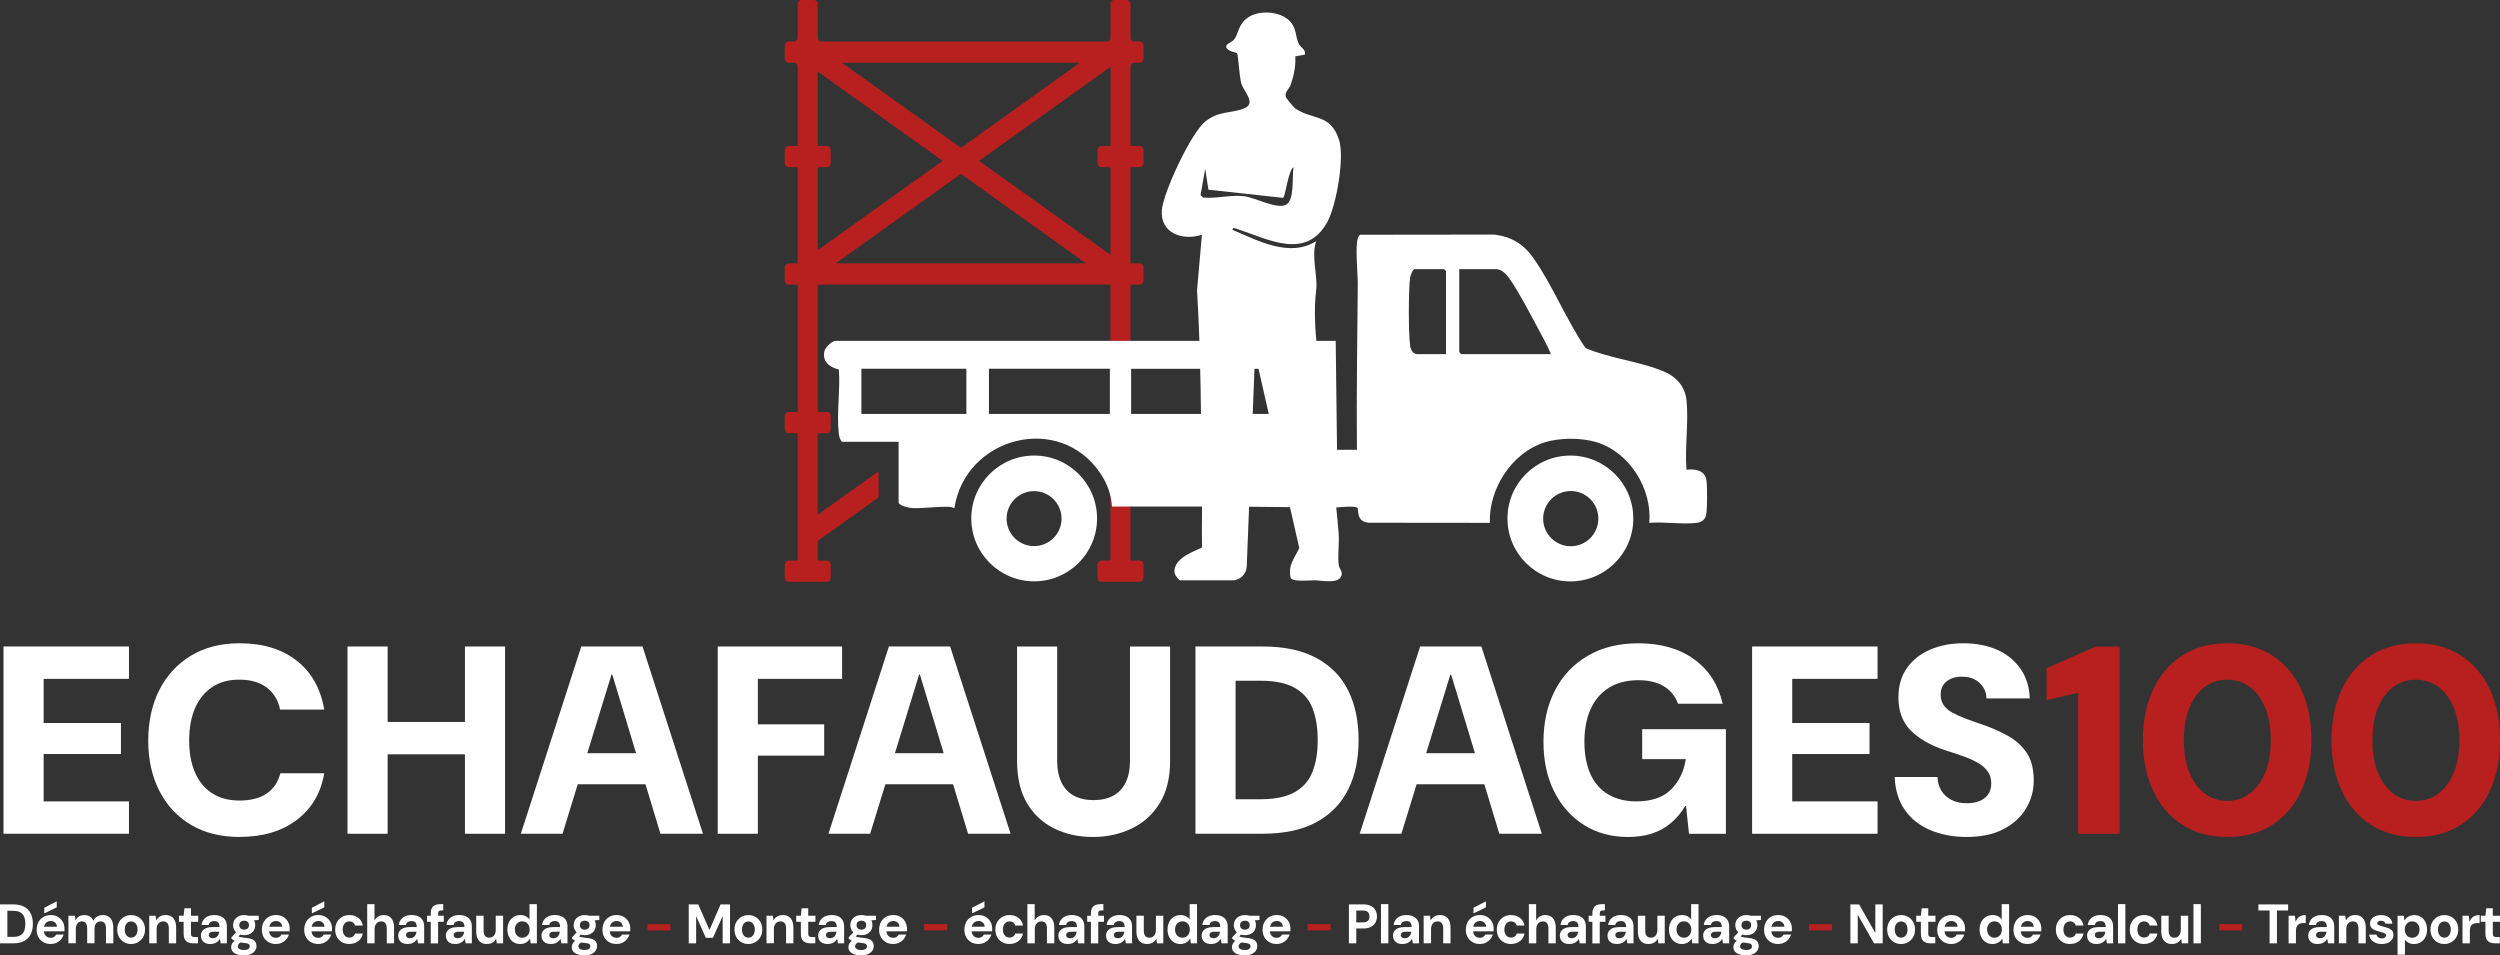 <?xml version="1.0" encoding="UTF-8"?>
<svg id="Layer_1" data-name="Layer 1" xmlns="http://www.w3.org/2000/svg" viewBox="0 0 962.46 367.82">
  <rect x="0" y="0" width="962.46" height="367.82" fill="#333333" stroke="none"/>
  <defs>
    <style>
      .cls-1 {
        <!-- fill: #063763; -->
        fill:#FFF;
      }

      .cls-2 {
        fill: #b7201e;
      }
    </style>
  </defs>
  <g>
    <path class="cls-1" d="M1.35,320.98v-72.09h48.3v12.46H16.8v16.99h29.76v11.95h-29.76v18.23h32.85v12.46H1.35Z"/>
    <path class="cls-1" d="M92.28,322.22c-7.28,0-13.54-1.56-18.79-4.69-5.25-3.12-9.3-7.48-12.15-13.08-2.85-5.59-4.27-12.03-4.27-19.31s1.42-13.92,4.27-19.52c2.85-5.59,6.9-9.99,12.15-13.18,5.25-3.19,11.52-4.79,18.79-4.79,8.92,0,16.24,2.23,21.94,6.69,5.7,4.46,9.23,10.75,10.61,18.85h-16.99c-.76-3.64-2.47-6.47-5.15-8.5-2.68-2.02-6.18-3.04-10.5-3.04s-7.62.96-10.5,2.88c-2.88,1.92-5.08,4.62-6.59,8.08-1.51,3.47-2.27,7.64-2.27,12.51s.75,8.84,2.27,12.31c1.51,3.47,3.71,6.13,6.59,7.98,2.88,1.85,6.38,2.78,10.5,2.78,4.33,0,7.81-.89,10.45-2.68,2.64-1.78,4.41-4.39,5.3-7.83h16.89c-1.3,7.62-4.82,13.61-10.56,17.97-5.73,4.36-13.06,6.54-21.99,6.54Z"/>
    <path class="cls-1" d="M133.78,320.98v-72.09h15.45v72.09h-15.45ZM147.27,290.4v-12.46h34.19v12.46h-34.19ZM178.99,320.98v-72.09h15.45v72.09h-15.45Z"/>
    <path class="cls-1" d="M200.51,320.98l23.27-72.09h23.58l23.27,72.09h-16.37l-18.54-61.27h-.31l-18.85,61.27h-16.07ZM211.94,301.93l4.02-11.95h37.9l3.91,11.95h-45.83Z"/>
    <path class="cls-1" d="M276.31,320.98v-72.09h47.89v12.46h-32.44v17.51h25.54v12.05h-25.54v30.07h-15.45Z"/>
    <path class="cls-1" d="M318.94,320.98l23.27-72.09h23.58l23.27,72.09h-16.37l-18.54-61.27h-.31l-18.85,61.27h-16.07ZM330.37,301.93l4.02-11.95h37.9l3.91,11.95h-45.83Z"/>
    <path class="cls-1" d="M420.69,322.22c-5.42,0-10.35-1.08-14.78-3.24-4.43-2.16-7.93-5.41-10.5-9.73-2.57-4.33-3.86-9.78-3.86-16.37v-43.97h15.45v44.08c0,3.23.55,5.97,1.65,8.24,1.1,2.27,2.69,3.97,4.79,5.1,2.09,1.13,4.62,1.7,7.57,1.7s5.47-.57,7.57-1.7c2.09-1.13,3.69-2.83,4.79-5.1,1.1-2.27,1.65-5.01,1.65-8.24v-44.08h15.45v43.97c0,6.59-1.34,12.05-4.02,16.37-2.68,4.33-6.28,7.57-10.81,9.73-4.53,2.16-9.51,3.24-14.93,3.24Z"/>
    <path class="cls-1" d="M460.23,320.98v-72.09h25.95c8.3,0,15.21,1.49,20.7,4.48,5.49,2.99,9.56,7.17,12.2,12.56,2.64,5.39,3.96,11.72,3.96,19s-1.32,13.51-3.96,18.9c-2.65,5.39-6.69,9.6-12.15,12.61-5.46,3.02-12.41,4.53-20.85,4.53h-25.85ZM475.68,307.7h9.58c5.56,0,9.95-.91,13.18-2.73,3.23-1.82,5.51-4.43,6.85-7.83,1.34-3.4,2.01-7.47,2.01-12.2s-.67-8.91-2.01-12.31c-1.34-3.4-3.62-6.01-6.85-7.83-3.23-1.82-7.62-2.73-13.18-2.73h-9.58v45.62Z"/>
    <path class="cls-1" d="M523.46,320.98l23.27-72.09h23.58l23.27,72.09h-16.37l-18.54-61.27h-.31l-18.85,61.27h-16.06ZM534.89,301.93l4.02-11.95h37.9l3.91,11.95h-45.83Z"/>
    <path class="cls-1" d="M626.75,322.22c-6.39,0-12.02-1.53-16.89-4.58-4.87-3.05-8.7-7.33-11.48-12.82-2.78-5.49-4.17-11.91-4.17-19.26s1.46-13.97,4.38-19.67c2.92-5.7,7.12-10.16,12.61-13.39,5.49-3.23,12.01-4.84,19.57-4.84,8.65,0,15.81,2.06,21.47,6.18,5.66,4.12,9.32,9.82,10.97,17.09h-17.2c-1.03-2.88-2.83-5.11-5.41-6.69-2.57-1.58-5.85-2.37-9.83-2.37-4.53,0-8.34.98-11.43,2.94s-5.43,4.7-7,8.24c-1.58,3.54-2.37,7.71-2.37,12.51s.79,9.13,2.37,12.56c1.58,3.43,3.88,6.02,6.9,7.77,3.02,1.75,6.59,2.63,10.71,2.63,5.9,0,10.38-1.55,13.44-4.63,3.05-3.09,4.92-6.97,5.61-11.64h-16.79v-11.53h32.23v40.27h-14.21l-1.13-10.71h-.31c-1.51,2.54-3.33,4.72-5.46,6.54-2.13,1.82-4.58,3.18-7.36,4.07-2.78.89-5.85,1.34-9.22,1.34Z"/>
    <path class="cls-1" d="M674.53,320.98v-72.09h48.3v12.46h-32.85v16.99h29.76v11.95h-29.76v18.23h32.85v12.46h-48.3Z"/>
    <path class="cls-1" d="M757.12,322.22c-5.15,0-9.8-.88-13.96-2.63-4.15-1.75-7.43-4.34-9.83-7.78-2.4-3.43-3.71-7.65-3.91-12.67h16.48c.07,1.99.57,3.74,1.49,5.25.93,1.51,2.21,2.69,3.86,3.55,1.65.86,3.6,1.29,5.87,1.29,1.85,0,3.48-.27,4.89-.82,1.41-.55,2.52-1.39,3.35-2.52.82-1.13,1.24-2.56,1.24-4.27,0-1.85-.48-3.43-1.44-4.74-.96-1.3-2.28-2.42-3.96-3.35-1.68-.93-3.6-1.77-5.77-2.52-2.16-.76-4.45-1.51-6.85-2.27-5.63-1.92-9.99-4.46-13.08-7.62-3.09-3.16-4.64-7.38-4.64-12.67,0-4.39,1.08-8.14,3.24-11.22,2.16-3.09,5.13-5.46,8.91-7.11,3.78-1.65,8.07-2.47,12.87-2.47s9.28.84,13.03,2.52c3.74,1.68,6.73,4.12,8.96,7.31,2.23,3.19,3.42,6.99,3.55,11.38h-16.68c0-1.58-.41-3-1.24-4.27-.82-1.27-1.9-2.27-3.24-2.99-1.34-.72-2.9-1.08-4.69-1.08-1.51-.07-2.92.15-4.22.67-1.3.51-2.33,1.29-3.09,2.32-.76,1.03-1.13,2.33-1.13,3.91s.38,2.92,1.13,4.02c.75,1.1,1.84,2.04,3.24,2.83,1.41.79,3.05,1.54,4.94,2.27s3.97,1.46,6.23,2.21c3.64,1.24,7,2.7,10.09,4.38,3.09,1.68,5.56,3.88,7.42,6.59,1.85,2.71,2.78,6.3,2.78,10.76,0,3.91-1,7.52-2.99,10.81-1.99,3.3-4.89,5.94-8.7,7.93-3.81,1.99-8.53,2.99-14.16,2.99Z"/>
    <path class="cls-2" d="M800.06,320.98v-54.27l-12.15,2.78v-12.25l18.95-8.34h9.16v72.09h-15.96Z"/>
    <path class="cls-2" d="M857.53,322.22c-6.8,0-12.62-1.58-17.46-4.74-4.84-3.16-8.57-7.53-11.17-13.13-2.61-5.59-3.91-12.06-3.91-19.41s1.3-13.82,3.91-19.41c2.61-5.59,6.33-9.97,11.17-13.13,4.84-3.16,10.66-4.74,17.46-4.74s12.51,1.58,17.35,4.74c4.84,3.16,8.55,7.54,11.12,13.13,2.57,5.6,3.86,12.07,3.86,19.41s-1.29,13.82-3.86,19.41c-2.57,5.6-6.28,9.97-11.12,13.13-4.84,3.16-10.62,4.74-17.35,4.74ZM857.42,308.32c3.36,0,6.3-.96,8.8-2.88,2.51-1.92,4.46-4.62,5.87-8.08,1.41-3.47,2.11-7.6,2.11-12.41s-.7-8.94-2.11-12.41c-1.41-3.47-3.36-6.14-5.87-8.03-2.51-1.89-5.44-2.83-8.8-2.83s-6.2.94-8.7,2.83c-2.51,1.89-4.46,4.57-5.87,8.03-1.41,3.47-2.11,7.61-2.11,12.41s.7,8.94,2.11,12.41c1.41,3.47,3.36,6.16,5.87,8.08,2.5,1.92,5.41,2.88,8.7,2.88Z"/>
    <path class="cls-2" d="M930.13,322.22c-6.8,0-12.62-1.58-17.46-4.74-4.84-3.16-8.57-7.53-11.17-13.13-2.61-5.59-3.91-12.06-3.91-19.41s1.3-13.82,3.91-19.41c2.61-5.59,6.33-9.97,11.17-13.13,4.84-3.16,10.66-4.74,17.46-4.74s12.51,1.58,17.35,4.74c4.84,3.16,8.55,7.54,11.12,13.13,2.57,5.6,3.86,12.07,3.86,19.41s-1.29,13.82-3.86,19.41c-2.57,5.6-6.28,9.97-11.12,13.13-4.84,3.16-10.62,4.74-17.35,4.74ZM930.03,308.32c3.36,0,6.3-.96,8.8-2.88,2.51-1.92,4.46-4.62,5.87-8.08,1.41-3.47,2.11-7.6,2.11-12.41s-.7-8.94-2.11-12.41c-1.41-3.47-3.36-6.14-5.87-8.03-2.51-1.89-5.44-2.83-8.8-2.83s-6.2.94-8.7,2.83c-2.51,1.89-4.46,4.57-5.87,8.03-1.41,3.47-2.11,7.61-2.11,12.41s.7,8.94,2.11,12.41c1.41,3.47,3.36,6.16,5.87,8.08,2.5,1.92,5.41,2.88,8.7,2.88Z"/>
  </g>
  <g>
    <path class="cls-2" d="M438.77,64.36c.81,0,1.47-.66,1.47-1.47v-5.23c0-.81-.66-1.47-1.47-1.47h-3.53v-30.59c0-.81.66-1.47,1.47-1.47h2.06c.81,0,1.47-.66,1.47-1.47v-5.23c0-.81-.66-1.47-1.47-1.47h-2.06c-.81,0-1.47-.66-1.47-1.47V1.47c0-.81-.66-1.47-1.47-1.47h-4.77c-.81,0-1.47.66-1.47,1.47v13.04c0,.81-.66,1.47-1.47,1.47h-109.77c-.81,0-1.47-.66-1.47-1.47V1.47c0-.81-.66-1.47-1.47-1.47h-4.77c-.81,0-1.47.66-1.47,1.47v13.04c0,.81-.66,1.47-1.47,1.47h-2.06c-.81,0-1.47.66-1.47,1.47v5.23c0,.81.66,1.47,1.47,1.47h2.06c.81,0,1.47.66,1.47,1.47v30.59h-3.53c-.81,0-1.47.66-1.47,1.47v5.23c0,.81.66,1.47,1.47,1.47h3.53v37.02h-3.53c-.81,0-1.47.66-1.47,1.47v5.23c0,.81.66,1.47,1.47,1.47h3.53v49.04h-3.53c-.81,0-1.47.66-1.47,1.47v5.23c0,.81.66,1.47,1.47,1.47h3.53v49.04h-3.53c-.81,0-1.47.66-1.47,1.47v5.23c0,.81.66,1.47,1.47,1.47h14.76c.81,0,1.47-.66,1.47-1.47v-5.23c0-.81-.66-1.47-1.47-1.47h-3.53v-7.58l23.45-16.77v-10.03l-23.45,16.76v-31.42h3.53c.81,0,1.47-.66,1.47-1.47v-5.23c0-.81-.66-1.47-1.47-1.47h-3.53v-49.04h112.7v106.24h-3.53c-.81,0-1.47.66-1.47,1.47v5.23c0,.81.66,1.47,1.47,1.47h14.76c.81,0,1.47-.66,1.47-1.47v-5.23c0-.81-.66-1.47-1.47-1.47h-3.53v-106.24h3.53c.81,0,1.47-.66,1.47-1.47v-5.23c0-.81-.66-1.47-1.47-1.47h-3.53v-37.02h3.53ZM415.76,24.14l-45.83,32.77-45.83-32.77h91.67ZM318.36,56.2h-3.53v-28.64l48.07,34.37-48.07,34.37v-31.94h3.53c.81,0,1.47-.66,1.47-1.47v-5.23c0-.81-.66-1.47-1.47-1.47ZM369.92,66.95l48.16,34.44h-96.32l48.16-34.44ZM427.53,98.11l-50.6-36.18,50.6-36.18v30.45h-3.53c-.81,0-1.47.66-1.47,1.47v5.23c0,.81.66,1.47,1.47,1.47h3.53v33.75Z"/>
    <g>
      <path class="cls-1" d="M656.91,184.71c-.59-3.71-4.5-4.27-7.65-3.87-.68-8.55.92-18.48,0-26.86-.55-5.03-3.7-8.73-8.19-10.73-9.19-4.09-21.26-5.19-30.65-9.24-7.37-10.74-12.67-24.12-20.08-34.66-3.76-5.36-8.43-8.21-15-9.04l-51.58.06c-.45.09-.55.44-.76.78-1.5,2.43-.25,14.35-.28,17.91-.14,21.35-.55,42.74-.32,64.1h-7.67l-.43-35.83-.08-6.11h-192.58c-1.33,0-3.93,2.56-4.24,3.94-.93,4.08,1.98,6.22,5.55,7.11.6,7.75-.91,16.92-.03,24.5.14,1.19.35,2.46,1.28,3.32h21.74v23.27c0,1.34,4.29,2.23,5.45,2.26,4.35.12,9.19-.64,13.76-.5.86.03,1.51.18,2.27.54,4.14-27.46,40.59-37.13,56.39-13.16,1.43,2.17,2.43,4.3,3.11,6.4.66,2.05,1.02,4.08,1.19,6.11h31.73c4.64-.03,9.29-.03,13.93,0,12.93.07,25.86.29,38.76.46,1.77.03,9.36-1.06,10.18.16.27,3.19.53,5.11,4.1,5.61l46.76.05c-.47-13.07,8.4-26.93,20.96-30.95,5.85-1.87,14.19-1.89,20.07-.11,12.76,3.89,21.46,17.9,20.35,31.06,5.75-.5,12.55.66,18.17.01,2.37-.28,3.57-1.48,3.84-3.84.3-2.58.35-10.3-.04-12.77ZM372.04,159.36h-40.42v-17.39h40.42v17.39ZM435.46,141.97h69.05v17.39h-69.05v-17.39ZM380.73,159.36v-17.39h46.55v17.39h-46.55ZM556.68,136.34h-11c-1.69,0-2.64-1.78-2.82-3.31-.64-5.4-.64-20.71,0-26.11.1-.85,1.01-3.31,1.8-3.31h11.25l.77.77v31.97ZM562.56,136.34l-.77-.77v-31.97h14.07c2.52,0,4.33,2.29,5.59,4.13,3.75,5.48,7.88,13.57,11.12,19.56,1.59,2.93,3.24,5.96,4.52,9.04h-34.53Z"/>
      <path class="cls-1" d="M398.14,175.38c-13.38,0-24.21,10.84-24.21,24.21s10.84,24.21,24.21,24.21,24.21-10.84,24.21-24.21-10.84-24.21-24.21-24.21ZM398.1,210.24c-5.84,0-10.58-4.74-10.58-10.58s4.74-10.58,10.58-10.58,10.58,4.74,10.58,10.58-4.74,10.58-10.58,10.58Z"/>
      <path class="cls-1" d="M604.57,175.39c-13.38,0-24.22,10.84-24.22,24.22s10.84,24.22,24.22,24.22,24.23-10.84,24.23-24.22-10.85-24.22-24.23-24.22ZM604.72,210.29c-5.87,0-10.63-4.76-10.63-10.62s4.76-10.63,10.63-10.63,10.62,4.76,10.62,10.63-4.76,10.62-10.62,10.62Z"/>
    </g>
    <path class="cls-1" d="M454.38,223.46c-.55-.15-2.07-2.03-2.19-2.82-.92-6.49,10.39-9.21,10.57-9.97-.16-7.61.11-15.23-.01-22.84-.41-25.26-.37-51.11-1.91-76.07l1.88-21.39c-7.4,2.43-16.17-.56-15.42-9.52.57-6.89,11.29-29.79,16.72-34.07,5.35-4.23,9.55-2.99,14.82-4.99,5.07-1.93.03-6.47-.94-9.61-.76-2.45-1.22-11.05-1.63-11.68-.18-.27-2.2-.56-2.97-1.05-3.33-2.16.9-2.95,1.85-4.26,1.79-2.46,1.46-5.71,5.22-8.39,4.25-3.03,12.39-2.54,16.1,1.24,2.77,2.82,2.18,6.04,3.54,8.84.75,1.53,2.8,2.1,2.34,4.15l-3.68.65c.23,3.74-.56,7.41-1.76,10.93-.57,1.68-2.42,2.74-1.9,4.68.16.57,2.99,3.99,3.65,4.45,6.52,4.56,13.6,1.83,16.88,12.21,2.12,6.73-1.03,24.94-4.41,31.25-8.13,15.22-22.8,6.91-34.77,2.97-.61-.2-1.99-.85-1.86.32,9.77,4.16,22.07,10.8,32.18,4.34-1.98,6.07.72,13.2.02,18.9-1.69,13.81,1.51,30.74,3.08,45.16,1.75,16.05,4.31,32.2,5.57,48.29.31,3.92-.43,9.02.04,12.35.16,1.16,1.14,2.11,1.16,3.12.07,4.54-7.49,2.83-10.14,2.76-1.99-.05-8.96.75-9.53-.99-1.13-4.81,1.53-7.55,3.32-11.43l-17.02-74.84-3.2,81.89c-.12,3.01-2.59,5.39-5.6,5.39h-19.99ZM463.98,64.99l-1.79,10.12.94.93c5.34.54,10.6-1.16,15.96-.48,4.07.52,12.26,4.97,15.83,3.34,3.66-1.67,2.37-10.94,3.1-14.53-2.04.99-3.24,11.69-4.07,11.8l-28.73-3.14-1.23-8.04Z"/>
  </g>
  <g>
    <path class="cls-1" d="M0,363.17v-14.99h5.13c1.71,0,3.12.31,4.24.93,1.11.62,1.94,1.49,2.48,2.61.54,1.12.81,2.44.81,3.95s-.27,2.83-.81,3.95-1.37,1.99-2.48,2.61c-1.11.62-2.53.93-4.24.93H0ZM2.84,360.69h2.12c1.22,0,2.18-.2,2.87-.6.69-.4,1.19-.97,1.48-1.72.29-.75.44-1.64.44-2.69s-.15-1.96-.44-2.71c-.29-.75-.79-1.32-1.48-1.72-.69-.4-1.65-.6-2.87-.6h-2.12v10.04Z"/>
    <path class="cls-1" d="M19.55,363.43c-1.07,0-2.01-.23-2.83-.69-.82-.46-1.46-1.1-1.92-1.93s-.69-1.78-.69-2.85.23-2.09.68-2.95c.46-.85,1.09-1.52,1.91-2,.82-.48,1.78-.73,2.87-.73s1.95.23,2.73.69c.78.46,1.4,1.08,1.85,1.87.45.79.67,1.69.67,2.69v.48c0,.18-.01.36-.04.55h-8.66v-1.78h5.82c-.04-.67-.28-1.21-.72-1.61-.44-.4-.99-.6-1.65-.6-.49,0-.94.11-1.35.33-.41.22-.73.56-.97,1.01-.24.45-.36,1.02-.36,1.7v.62c0,.59.11,1.09.34,1.51s.54.75.94.97c.4.23.85.34,1.36.34s.95-.12,1.3-.35c.35-.24.62-.54.8-.91h2.9c-.21.67-.55,1.28-1.01,1.83-.46.55-1.03.98-1.7,1.31-.67.32-1.43.48-2.27.48ZM17.05,351.63v-2.16l4.73-2.44h.06v2.29l-4.79,2.31Z"/>
    <path class="cls-1" d="M26.34,363.17v-10.62h2.48l.25,1.69h.06c.32-.64.77-1.13,1.33-1.46.57-.33,1.23-.49,1.99-.49.52,0,1,.07,1.43.21.43.14.82.36,1.16.66.34.3.62.69.84,1.16h.06c.39-.64.89-1.14,1.48-1.5s1.32-.54,2.18-.54,1.56.19,2.16.57c.6.38,1.05.93,1.38,1.66.32.73.48,1.63.48,2.7v5.95h-2.82v-5.7c0-.88-.17-1.56-.5-2.03-.34-.47-.87-.71-1.6-.71-.46,0-.87.11-1.21.32-.34.21-.61.53-.81.94-.2.41-.29.93-.29,1.54v5.63h-2.82v-5.7c0-.88-.17-1.56-.5-2.03s-.87-.71-1.6-.71c-.42,0-.81.12-1.16.35-.35.23-.63.57-.83,1.01-.2.44-.3.97-.3,1.59v5.48h-2.84Z"/>
    <path class="cls-1" d="M50.48,363.43c-1.01,0-1.92-.23-2.73-.71-.81-.47-1.45-1.13-1.92-1.97-.47-.84-.7-1.81-.7-2.89s.24-2.07.71-2.9c.48-.84,1.12-1.49,1.93-1.96.81-.47,1.72-.71,2.71-.71s1.92.24,2.73.71,1.45,1.12,1.92,1.96.7,1.8.7,2.9-.24,2.07-.72,2.9c-.48.83-1.12,1.49-1.92,1.96s-1.71.71-2.72.71ZM50.46,360.99c.46,0,.88-.12,1.25-.35.37-.24.67-.59.9-1.05.23-.46.35-1.04.35-1.72s-.12-1.28-.35-1.75c-.23-.46-.53-.81-.9-1.04-.37-.23-.78-.34-1.21-.34s-.86.11-1.24.34c-.38.23-.68.57-.9,1.04-.22.46-.34,1.05-.34,1.75s.11,1.26.34,1.72c.22.46.52.81.89,1.05.37.23.77.35,1.21.35Z"/>
    <path class="cls-1" d="M57.46,363.17v-10.62h2.44l.23,1.73h.06c.34-.61.8-1.1,1.39-1.46.59-.36,1.31-.54,2.17-.54s1.6.19,2.21.57c.6.38,1.06.93,1.38,1.66.32.73.47,1.63.47,2.7v5.95h-2.82v-5.7c0-.88-.17-1.56-.53-2.03s-.91-.71-1.68-.71c-.48,0-.9.12-1.28.35-.38.23-.67.57-.88,1.01s-.32.97-.32,1.59v5.48h-2.84Z"/>
    <path class="cls-1" d="M74.39,363.17c-.74,0-1.39-.12-1.95-.35-.55-.24-.98-.63-1.29-1.18-.31-.55-.46-1.3-.46-2.26v-4.5h-1.79v-2.33h1.79l.32-2.89h2.52v2.89h2.78v2.33h-2.78v4.54c0,.5.1.85.32,1.04.21.19.57.29,1.07.29h1.32v2.42h-1.85Z"/>
    <path class="cls-1" d="M81.03,363.43c-.84,0-1.54-.14-2.08-.43-.55-.28-.95-.67-1.21-1.16-.26-.49-.39-1.02-.39-1.61,0-.66.16-1.23.49-1.73.33-.5.83-.89,1.5-1.17.67-.28,1.52-.42,2.54-.42h2.63c0-.53-.07-.96-.22-1.31-.15-.34-.37-.59-.67-.76-.3-.16-.68-.25-1.15-.25-.55,0-1.01.12-1.4.36-.39.24-.63.63-.73,1.16h-2.75c.08-.78.34-1.46.77-2.03.43-.57,1-1.01,1.7-1.33.71-.31,1.51-.47,2.41-.47,1.01,0,1.88.17,2.61.5.73.34,1.29.83,1.68,1.48.39.65.59,1.44.59,2.37v6.53h-2.38l-.29-1.65h-.06c-.2.31-.42.59-.67.83-.25.23-.53.43-.82.59-.29.16-.62.28-.98.36-.36.09-.73.13-1.12.13ZM81.92,361.2c.38,0,.71-.07,1.01-.2s.54-.32.75-.55c.2-.23.36-.5.48-.8.12-.31.2-.62.24-.95h-2.19c-.43,0-.79.05-1.06.16-.27.11-.47.26-.6.45-.13.19-.19.42-.19.67s.06.48.19.66c.13.19.31.32.55.42s.51.14.82.14Z"/>
    <path class="cls-1" d="M93.98,367.82c-1,0-1.87-.13-2.62-.37-.75-.25-1.33-.61-1.75-1.09-.41-.48-.62-1.07-.62-1.77,0-.49.13-.94.38-1.37s.62-.82,1.11-1.17c.49-.35,1.09-.65,1.81-.91l1.03,1.41c-.62.21-1.07.47-1.35.78s-.42.65-.42,1.02c0,.3.1.55.3.76s.49.36.85.47c.36.11.78.16,1.26.16s.85-.06,1.18-.17c.32-.12.57-.28.75-.48.18-.21.26-.45.26-.74,0-.37-.13-.67-.4-.89s-.79-.36-1.56-.42c-.71-.06-1.35-.14-1.89-.25-.55-.11-1.03-.23-1.44-.39-.41-.15-.77-.32-1.06-.5-.29-.19-.53-.37-.71-.56v-.49l2.25-2.38,1.75.64-2.35,2.59.78-1.31c.14.07.28.14.43.19.15.06.34.11.57.17.23.06.53.11.88.17s.81.11,1.36.15c.92.09,1.68.26,2.27.51.59.26,1.02.61,1.3,1.05.28.44.42.98.42,1.63,0,.59-.17,1.15-.52,1.68-.34.54-.87.98-1.57,1.33-.7.35-1.6.53-2.69.53ZM94.01,360.02c-.88,0-1.64-.17-2.28-.51s-1.13-.81-1.47-1.39c-.34-.58-.52-1.23-.52-1.95s.17-1.36.52-1.95c.34-.59.83-1.05,1.47-1.4s1.4-.53,2.28-.53,1.64.18,2.28.53,1.12.82,1.46,1.4c.34.58.5,1.23.5,1.95s-.17,1.36-.5,1.95c-.34.59-.82,1.05-1.46,1.39s-1.4.51-2.28.51ZM93.98,357.9c.55,0,.99-.15,1.34-.44.34-.29.52-.72.52-1.3s-.17-1-.52-1.28c-.34-.28-.78-.43-1.31-.43s-1,.14-1.35.43c-.35.29-.53.71-.53,1.28s.18,1,.53,1.3c.35.29.79.44,1.32.44ZM95.71,354.52l-.46-1.97h4.37v1.61l-3.91.36Z"/>
    <path class="cls-1" d="M106.26,363.43c-1.07,0-2.01-.23-2.83-.69-.82-.46-1.46-1.1-1.92-1.93s-.69-1.78-.69-2.85.23-2.09.68-2.95c.46-.85,1.09-1.52,1.91-2,.82-.48,1.78-.73,2.87-.73s1.95.23,2.73.69c.78.46,1.4,1.08,1.85,1.87.45.79.67,1.69.67,2.69v.48c0,.18-.01.36-.04.55h-8.66v-1.78h5.82c-.04-.67-.28-1.21-.72-1.61-.44-.4-.99-.6-1.65-.6-.49,0-.94.11-1.35.33-.41.22-.73.56-.97,1.01-.24.45-.36,1.02-.36,1.7v.62c0,.59.11,1.09.34,1.51s.54.75.94.97c.4.23.85.34,1.36.34s.95-.12,1.3-.35c.35-.24.62-.54.8-.91h2.9c-.21.67-.55,1.28-1.01,1.83-.46.55-1.03.98-1.7,1.31-.67.32-1.43.48-2.27.48Z"/>
    <path class="cls-1" d="M122.56,363.43c-1.07,0-2.01-.23-2.83-.69-.82-.46-1.46-1.1-1.92-1.93s-.69-1.78-.69-2.85.23-2.09.68-2.95c.46-.85,1.09-1.52,1.91-2,.82-.48,1.78-.73,2.87-.73s1.95.23,2.73.69c.78.46,1.4,1.08,1.85,1.87.45.79.67,1.69.67,2.69v.48c0,.18-.01.36-.04.55h-8.66v-1.78h5.82c-.04-.67-.28-1.21-.72-1.61-.44-.4-.99-.6-1.65-.6-.49,0-.94.11-1.35.33-.41.22-.73.56-.97,1.01-.24.45-.36,1.02-.36,1.7v.62c0,.59.11,1.09.34,1.51s.54.75.94.97c.4.23.85.34,1.36.34s.95-.12,1.3-.35c.35-.24.62-.54.8-.91h2.9c-.21.67-.55,1.28-1.01,1.83-.46.55-1.03.98-1.7,1.31-.67.32-1.43.48-2.27.48ZM120.06,351.63v-2.16l4.73-2.44h.06v2.29l-4.79,2.31Z"/>
    <path class="cls-1" d="M134.52,363.43c-1.11,0-2.07-.24-2.89-.72-.82-.48-1.46-1.13-1.91-1.97-.46-.84-.68-1.8-.68-2.88s.23-2.04.7-2.88c.47-.83,1.11-1.49,1.93-1.97s1.77-.72,2.85-.72c1.35,0,2.48.36,3.41,1.07.92.71,1.51,1.7,1.75,2.96h-3.01c-.11-.5-.37-.89-.77-1.18-.4-.28-.87-.43-1.4-.43-.49,0-.93.13-1.31.37-.39.25-.69.61-.92,1.08-.22.47-.34,1.04-.34,1.69,0,.49.06.92.19,1.3s.3.7.54.97c.23.27.5.48.81.62.31.14.65.21,1.03.21s.69-.06.99-.18c.29-.12.55-.3.76-.54.21-.23.35-.52.42-.84h3.01c-.24,1.23-.82,2.2-1.75,2.93-.93.73-2.06,1.09-3.41,1.09Z"/>
    <path class="cls-1" d="M141.37,363.17v-15.1h2.8v6.21h.06c.36-.64.84-1.14,1.43-1.48.59-.34,1.28-.51,2.08-.51.84,0,1.56.19,2.15.57.6.38,1.05.93,1.36,1.66.31.73.46,1.63.46,2.7v5.95h-2.82v-5.7c0-.88-.17-1.56-.51-2.03-.34-.47-.89-.71-1.65-.71-.49,0-.93.12-1.3.35-.38.23-.68.57-.89,1.01-.22.44-.33.97-.33,1.59v5.48h-2.84Z"/>
    <path class="cls-1" d="M156.98,363.43c-.84,0-1.54-.14-2.08-.43-.55-.28-.95-.67-1.21-1.16-.26-.49-.39-1.02-.39-1.61,0-.66.16-1.23.49-1.73.33-.5.83-.89,1.5-1.17.67-.28,1.52-.42,2.54-.42h2.63c0-.53-.07-.96-.22-1.31-.15-.34-.37-.59-.67-.76-.3-.16-.68-.25-1.15-.25-.55,0-1.01.12-1.4.36-.39.24-.63.63-.73,1.16h-2.75c.08-.78.34-1.46.77-2.03.43-.57,1-1.01,1.7-1.33.71-.31,1.51-.47,2.41-.47,1.01,0,1.88.17,2.61.5.73.34,1.29.83,1.68,1.48.39.65.59,1.44.59,2.37v6.53h-2.38l-.29-1.65h-.06c-.2.31-.42.59-.67.83-.25.23-.53.43-.82.59-.29.16-.62.28-.98.36-.36.09-.73.13-1.12.13ZM157.86,361.2c.38,0,.71-.07,1.01-.2s.54-.32.75-.55c.2-.23.36-.5.48-.8.12-.31.2-.62.24-.95h-2.19c-.43,0-.79.05-1.06.16-.27.11-.47.26-.6.45-.13.19-.19.42-.19.67s.06.48.19.66c.13.19.31.32.55.42s.51.14.82.14Z"/>
    <path class="cls-1" d="M164.4,354.88v-2.33h6.45v2.33h-6.45ZM165.83,363.17v-11.43c0-.9.15-1.61.44-2.14.29-.53.71-.91,1.26-1.16.55-.24,1.19-.36,1.93-.36h1.18v2.42h-.74c-.45,0-.77.09-.96.27-.19.18-.28.49-.28.93v11.48h-2.84Z"/>
    <path class="cls-1" d="M175.33,363.43c-.84,0-1.54-.14-2.08-.43-.55-.28-.95-.67-1.21-1.16-.26-.49-.39-1.02-.39-1.61,0-.66.16-1.23.49-1.73.33-.5.83-.89,1.5-1.17.67-.28,1.52-.42,2.54-.42h2.63c0-.53-.07-.96-.22-1.31-.15-.34-.37-.59-.67-.76-.3-.16-.68-.25-1.15-.25-.55,0-1.01.12-1.4.36-.39.24-.63.63-.73,1.16h-2.75c.08-.78.34-1.46.77-2.03.43-.57,1-1.01,1.7-1.33.71-.31,1.51-.47,2.41-.47,1.01,0,1.88.17,2.61.5.73.34,1.29.83,1.68,1.48.39.65.59,1.44.59,2.37v6.53h-2.38l-.29-1.65h-.06c-.2.31-.42.59-.67.83-.25.23-.53.43-.82.59-.29.16-.62.28-.98.36-.36.09-.73.13-1.12.13ZM176.21,361.2c.38,0,.71-.07,1.01-.2s.54-.32.75-.55c.2-.23.36-.5.48-.8.12-.31.2-.62.24-.95h-2.19c-.43,0-.79.05-1.06.16-.27.11-.47.26-.6.45-.13.19-.19.42-.19.67s.06.48.19.66c.13.19.31.32.55.42s.51.14.82.14Z"/>
    <path class="cls-1" d="M187.42,363.43c-.87,0-1.6-.18-2.21-.56-.6-.37-1.07-.92-1.39-1.66s-.48-1.64-.48-2.71v-5.95h2.84v5.7c0,.89.17,1.56.53,2.03.35.47.9.71,1.66.71.49,0,.92-.12,1.29-.35.37-.24.66-.58.87-1.02.21-.44.32-.97.32-1.59v-5.48h2.84v10.62h-2.44l-.23-1.71h-.06c-.32.6-.78,1.08-1.37,1.43-.59.36-1.31.53-2.17.53Z"/>
    <path class="cls-1" d="M200.27,363.43c-.98,0-1.84-.24-2.59-.72-.74-.48-1.32-1.14-1.73-1.98-.41-.84-.62-1.8-.62-2.87s.21-2.03.62-2.87c.41-.84,1-1.5,1.76-1.98.76-.48,1.64-.72,2.65-.72.8,0,1.5.16,2.09.47.6.31,1.06.71,1.4,1.18v-5.87h2.84v15.1h-2.42l-.19-1.78h-.06c-.25.41-.56.77-.93,1.07s-.78.53-1.24.71-.99.26-1.58.26ZM201.05,361.01c.57,0,1.08-.13,1.5-.41s.76-.64,1-1.11c.24-.47.36-1.02.36-1.65s-.12-1.16-.36-1.63c-.24-.47-.57-.84-1-1.11-.43-.27-.93-.41-1.5-.41s-1.06.14-1.48.41c-.43.27-.76.64-1,1.11-.24.47-.36,1.01-.36,1.63s.12,1.18.36,1.65c.24.47.57.84,1,1.11s.92.41,1.48.41Z"/>
    <path class="cls-1" d="M212.15,363.43c-.84,0-1.54-.14-2.08-.43-.55-.28-.95-.67-1.21-1.16-.26-.49-.39-1.02-.39-1.61,0-.66.16-1.23.49-1.73.33-.5.83-.89,1.5-1.17.67-.28,1.52-.42,2.54-.42h2.63c0-.53-.07-.96-.22-1.31-.15-.34-.37-.59-.67-.76-.3-.16-.68-.25-1.15-.25-.55,0-1.01.12-1.4.36-.39.24-.63.63-.73,1.16h-2.75c.08-.78.34-1.46.77-2.03.43-.57,1-1.01,1.7-1.33.71-.31,1.51-.47,2.41-.47,1.01,0,1.88.17,2.61.5.73.34,1.29.83,1.68,1.48.39.65.59,1.44.59,2.37v6.53h-2.38l-.29-1.65h-.06c-.2.31-.42.59-.67.83-.25.23-.53.43-.82.59-.29.16-.62.28-.98.36-.36.09-.73.13-1.12.13ZM213.03,361.2c.38,0,.71-.07,1.01-.2s.54-.32.75-.55c.2-.23.36-.5.48-.8.12-.31.2-.62.24-.95h-2.19c-.43,0-.79.05-1.06.16-.27.11-.47.26-.6.45-.13.19-.19.42-.19.67s.06.48.19.66c.13.19.31.32.55.42s.51.14.82.14Z"/>
    <path class="cls-1" d="M225.1,367.82c-1,0-1.87-.13-2.62-.37-.75-.25-1.33-.61-1.75-1.09-.41-.48-.62-1.07-.62-1.77,0-.49.13-.94.38-1.37s.62-.82,1.11-1.17c.49-.35,1.09-.65,1.81-.91l1.03,1.41c-.62.21-1.07.47-1.35.78s-.42.65-.42,1.02c0,.3.1.55.3.76s.49.36.85.47c.36.11.78.16,1.26.16s.85-.06,1.18-.17c.32-.12.57-.28.75-.48.18-.21.26-.45.26-.74,0-.37-.13-.67-.4-.89s-.79-.36-1.56-.42c-.71-.06-1.35-.14-1.89-.25-.55-.11-1.03-.23-1.44-.39-.41-.15-.77-.32-1.06-.5-.29-.19-.53-.37-.71-.56v-.49l2.25-2.38,1.75.64-2.35,2.59.78-1.31c.14.07.28.14.43.19.15.06.34.11.57.17.23.06.53.11.88.17s.81.11,1.36.15c.92.09,1.68.26,2.27.51.59.26,1.02.61,1.3,1.05.28.44.42.98.42,1.63,0,.59-.17,1.15-.52,1.68-.34.54-.87.98-1.57,1.33-.7.35-1.6.53-2.69.53ZM225.12,360.02c-.88,0-1.64-.17-2.28-.51s-1.13-.81-1.47-1.39c-.34-.58-.52-1.23-.52-1.95s.17-1.36.52-1.95c.34-.59.83-1.05,1.47-1.4s1.4-.53,2.28-.53,1.64.18,2.28.53,1.12.82,1.46,1.4c.34.58.5,1.23.5,1.95s-.17,1.36-.5,1.95c-.34.59-.82,1.05-1.46,1.39s-1.4.51-2.28.51ZM225.1,357.9c.55,0,.99-.15,1.34-.44.34-.29.52-.72.52-1.3s-.17-1-.52-1.28c-.34-.28-.78-.43-1.31-.43s-1,.14-1.35.43c-.35.29-.53.71-.53,1.28s.18,1,.53,1.3c.35.29.79.44,1.32.44ZM226.82,354.52l-.46-1.97h4.37v1.61l-3.91.36Z"/>
    <path class="cls-1" d="M237.38,363.43c-1.07,0-2.01-.23-2.83-.69-.82-.46-1.46-1.1-1.92-1.93s-.69-1.78-.69-2.85.23-2.09.68-2.95c.46-.85,1.09-1.52,1.91-2,.82-.48,1.78-.73,2.87-.73s1.95.23,2.73.69c.78.46,1.4,1.08,1.85,1.87.45.79.67,1.69.67,2.69v.48c0,.18-.01.36-.04.55h-8.66v-1.78h5.82c-.04-.67-.28-1.21-.72-1.61-.44-.4-.99-.6-1.65-.6-.49,0-.94.11-1.35.33-.41.22-.73.56-.97,1.01-.24.45-.36,1.02-.36,1.7v.62c0,.59.11,1.09.34,1.51s.54.75.94.97c.4.23.85.34,1.36.34s.95-.12,1.3-.35c.35-.24.62-.54.8-.91h2.9c-.21.67-.55,1.28-1.01,1.83-.46.55-1.03.98-1.7,1.31-.67.32-1.43.48-2.27.48Z"/>
    <path class="cls-2" d="M249.24,358.18v-2.42h8.87v2.42h-8.87Z"/>
    <path class="cls-1" d="M265.15,363.17v-14.99h3.66l4.29,9.79h.06l4.25-9.79h3.64v14.99h-2.84v-10.36h-.06l-3.68,8.22h-2.75l-3.66-8.22h-.06v10.36h-2.84Z"/>
    <path class="cls-1" d="M288.11,363.43c-1.01,0-1.92-.23-2.73-.71-.81-.47-1.45-1.13-1.92-1.97-.47-.84-.7-1.81-.7-2.89s.24-2.07.71-2.9c.48-.84,1.12-1.49,1.93-1.96.81-.47,1.72-.71,2.71-.71s1.92.24,2.73.71,1.45,1.12,1.92,1.96.7,1.8.7,2.9-.24,2.07-.72,2.9c-.48.83-1.12,1.49-1.92,1.96s-1.71.71-2.72.71ZM288.09,360.99c.46,0,.88-.12,1.25-.35.37-.24.67-.59.9-1.05.23-.46.35-1.04.35-1.72s-.12-1.28-.35-1.75c-.23-.46-.53-.81-.9-1.04-.37-.23-.78-.34-1.21-.34s-.86.11-1.24.34c-.38.23-.68.57-.9,1.04-.22.46-.34,1.05-.34,1.75s.11,1.26.34,1.72c.22.46.52.81.89,1.05.37.23.77.35,1.21.35Z"/>
    <path class="cls-1" d="M295.09,363.17v-10.62h2.44l.23,1.73h.06c.34-.61.8-1.1,1.39-1.46.59-.36,1.31-.54,2.17-.54s1.6.19,2.21.57c.6.38,1.06.93,1.38,1.66.32.73.47,1.63.47,2.7v5.95h-2.82v-5.7c0-.88-.17-1.56-.53-2.03s-.91-.71-1.68-.71c-.48,0-.9.12-1.28.35-.38.23-.67.57-.88,1.01s-.32.97-.32,1.59v5.48h-2.84Z"/>
    <path class="cls-1" d="M312.02,363.17c-.74,0-1.39-.12-1.95-.35-.55-.24-.98-.63-1.29-1.18-.31-.55-.46-1.3-.46-2.26v-4.5h-1.79v-2.33h1.79l.32-2.89h2.52v2.89h2.78v2.33h-2.78v4.54c0,.5.1.85.32,1.04.21.19.57.29,1.07.29h1.32v2.42h-1.85Z"/>
    <path class="cls-1" d="M318.66,363.43c-.84,0-1.54-.14-2.08-.43-.55-.28-.95-.67-1.21-1.16-.26-.49-.39-1.02-.39-1.61,0-.66.16-1.23.49-1.73.33-.5.83-.89,1.5-1.17.67-.28,1.52-.42,2.54-.42h2.63c0-.53-.07-.96-.22-1.31-.15-.34-.37-.59-.67-.76-.3-.16-.68-.25-1.15-.25-.55,0-1.01.12-1.4.36-.39.24-.63.63-.73,1.16h-2.75c.08-.78.34-1.46.77-2.03.43-.57,1-1.01,1.7-1.33.71-.31,1.51-.47,2.41-.47,1.01,0,1.88.17,2.61.5.73.34,1.29.83,1.68,1.48.39.65.59,1.44.59,2.37v6.53h-2.38l-.29-1.65h-.06c-.2.31-.42.59-.67.83-.25.23-.53.43-.82.59-.29.16-.62.28-.98.36-.36.09-.73.13-1.12.13ZM319.55,361.2c.38,0,.71-.07,1.01-.2s.54-.32.75-.55c.2-.23.36-.5.48-.8.12-.31.2-.62.24-.95h-2.19c-.43,0-.79.05-1.06.16-.27.11-.47.26-.6.45-.13.19-.19.42-.19.67s.06.48.19.66c.13.19.31.32.55.42s.51.14.82.14Z"/>
    <path class="cls-1" d="M331.61,367.82c-1,0-1.87-.13-2.62-.37-.75-.25-1.33-.61-1.75-1.09-.41-.48-.62-1.07-.62-1.77,0-.49.13-.94.38-1.37s.62-.82,1.11-1.17c.49-.35,1.09-.65,1.81-.91l1.03,1.41c-.62.21-1.07.47-1.35.78s-.42.65-.42,1.02c0,.3.1.55.3.76s.49.36.85.47c.36.11.78.16,1.26.16s.85-.06,1.18-.17c.32-.12.57-.28.75-.48.18-.21.26-.45.26-.74,0-.37-.13-.67-.4-.89s-.79-.36-1.56-.42c-.71-.06-1.35-.14-1.89-.25-.55-.11-1.03-.23-1.44-.39-.41-.15-.77-.32-1.06-.5-.29-.19-.53-.37-.71-.56v-.49l2.25-2.38,1.75.64-2.35,2.59.78-1.31c.14.07.28.14.43.19.15.06.34.11.57.17.23.06.53.11.88.17s.81.11,1.36.15c.92.09,1.68.26,2.27.51.59.26,1.02.61,1.3,1.05.28.44.42.98.42,1.63,0,.59-.17,1.15-.52,1.68-.34.54-.87.98-1.57,1.33-.7.35-1.6.53-2.69.53ZM331.63,360.02c-.88,0-1.64-.17-2.28-.51s-1.13-.81-1.47-1.39c-.34-.58-.52-1.23-.52-1.95s.17-1.36.52-1.95c.34-.59.83-1.05,1.47-1.4s1.4-.53,2.28-.53,1.64.18,2.28.53,1.12.82,1.46,1.4c.34.58.5,1.23.5,1.95s-.17,1.36-.5,1.95c-.34.59-.82,1.05-1.46,1.39s-1.4.51-2.28.51ZM331.61,357.9c.55,0,.99-.15,1.34-.44.34-.29.52-.72.52-1.3s-.17-1-.52-1.28c-.34-.28-.78-.43-1.31-.43s-1,.14-1.35.43c-.35.29-.53.71-.53,1.28s.18,1,.53,1.3c.35.29.79.44,1.32.44ZM333.34,354.52l-.46-1.97h4.37v1.61l-3.91.36Z"/>
    <path class="cls-1" d="M343.89,363.43c-1.07,0-2.01-.23-2.83-.69-.82-.46-1.46-1.1-1.92-1.93s-.69-1.78-.69-2.85.23-2.09.68-2.95c.46-.85,1.09-1.52,1.91-2,.82-.48,1.78-.73,2.87-.73s1.95.23,2.73.69c.78.46,1.4,1.08,1.85,1.87.45.79.67,1.69.67,2.69v.48c0,.18-.01.36-.04.55h-8.66v-1.78h5.82c-.04-.67-.28-1.21-.72-1.61-.44-.4-.99-.6-1.65-.6-.49,0-.94.11-1.35.33-.41.22-.73.56-.97,1.01-.24.45-.36,1.02-.36,1.7v.62c0,.59.11,1.09.34,1.51s.54.75.94.97c.4.23.85.34,1.36.34s.95-.12,1.3-.35c.35-.24.62-.54.8-.91h2.9c-.21.67-.55,1.28-1.01,1.83-.46.55-1.03.98-1.7,1.31-.67.32-1.43.48-2.27.48Z"/>
    <path class="cls-2" d="M355.75,358.18v-2.42h8.87v2.42h-8.87Z"/>
    <path class="cls-1" d="M376.71,363.43c-1.06,0-2.01-.23-2.83-.69-.82-.46-1.46-1.1-1.92-1.93-.46-.83-.69-1.78-.69-2.85s.23-2.09.68-2.95c.45-.85,1.09-1.52,1.91-2,.82-.48,1.78-.73,2.87-.73,1.04,0,1.95.23,2.73.69.79.46,1.4,1.08,1.85,1.87.45.79.67,1.69.67,2.69v.48c0,.18-.01.36-.04.55h-8.66v-1.78h5.82c-.04-.67-.28-1.21-.72-1.61-.44-.4-.99-.6-1.65-.6-.49,0-.94.11-1.35.33s-.73.56-.97,1.01c-.24.45-.36,1.02-.36,1.7v.62c0,.59.11,1.09.34,1.51s.54.75.94.97c.4.23.85.34,1.36.34s.95-.12,1.3-.35c.35-.24.62-.54.8-.91h2.9c-.21.67-.55,1.28-1.01,1.83-.46.55-1.03.98-1.7,1.31-.67.32-1.43.48-2.27.48ZM374.21,351.63v-2.16l4.73-2.44h.06v2.29l-4.79,2.31Z"/>
    <path class="cls-1" d="M388.68,363.43c-1.11,0-2.07-.24-2.89-.72-.82-.48-1.46-1.13-1.91-1.97-.46-.84-.68-1.8-.68-2.88s.23-2.04.7-2.88c.47-.83,1.11-1.49,1.93-1.97.82-.48,1.77-.72,2.85-.72,1.34,0,2.48.36,3.41,1.07.93.71,1.51,1.7,1.75,2.96h-3.01c-.11-.5-.37-.89-.77-1.18-.4-.28-.87-.43-1.4-.43-.49,0-.93.13-1.31.37-.39.25-.69.61-.92,1.08s-.34,1.04-.34,1.69c0,.49.06.92.19,1.3.13.38.31.7.54.97.23.27.5.48.81.62.31.14.65.21,1.03.21s.69-.06.99-.18.55-.3.76-.54c.21-.23.35-.52.42-.84h3.01c-.24,1.23-.82,2.2-1.75,2.93-.93.73-2.06,1.09-3.41,1.09Z"/>
    <path class="cls-1" d="M395.53,363.17v-15.1h2.8v6.21h.06c.36-.64.84-1.14,1.43-1.48s1.28-.51,2.08-.51c.84,0,1.56.19,2.16.57.59.38,1.05.93,1.36,1.66.31.73.46,1.63.46,2.7v5.95h-2.82v-5.7c0-.88-.17-1.56-.51-2.03-.34-.47-.89-.71-1.65-.71-.49,0-.93.12-1.3.35-.38.23-.68.57-.89,1.01s-.33.97-.33,1.59v5.48h-2.84Z"/>
    <path class="cls-1" d="M411.13,363.43c-.84,0-1.54-.14-2.08-.43-.55-.28-.95-.67-1.21-1.16s-.39-1.02-.39-1.61c0-.66.16-1.23.49-1.73.33-.5.83-.89,1.5-1.17.67-.28,1.52-.42,2.54-.42h2.63c0-.53-.07-.96-.22-1.31-.15-.34-.37-.59-.67-.76-.3-.16-.68-.25-1.15-.25-.55,0-1.01.12-1.4.36-.39.24-.63.63-.73,1.16h-2.75c.08-.78.34-1.46.77-2.03.43-.57,1-1.01,1.7-1.33.71-.31,1.51-.47,2.41-.47,1.01,0,1.88.17,2.61.5.73.34,1.29.83,1.68,1.48s.59,1.44.59,2.37v6.53h-2.38l-.3-1.65h-.06c-.2.31-.42.59-.67.83-.25.23-.53.43-.82.59-.29.16-.62.28-.98.36s-.73.13-1.12.13ZM412.02,361.2c.38,0,.71-.07,1.01-.2.29-.14.54-.32.75-.55.2-.23.36-.5.48-.8.12-.31.2-.62.24-.95h-2.19c-.44,0-.79.05-1.06.16-.27.11-.47.26-.6.45-.13.19-.19.42-.19.67s.06.48.19.66c.13.19.31.32.55.42.24.09.51.14.82.14Z"/>
    <path class="cls-1" d="M418.56,354.88v-2.33h6.45v2.33h-6.45ZM419.98,363.17v-11.43c0-.9.15-1.61.44-2.14.3-.53.71-.91,1.26-1.16.55-.24,1.19-.36,1.93-.36h1.18v2.42h-.74c-.45,0-.77.09-.96.27s-.28.49-.28.93v11.48h-2.84Z"/>
    <path class="cls-1" d="M429.49,363.43c-.84,0-1.54-.14-2.08-.43-.55-.28-.95-.67-1.21-1.16-.26-.49-.39-1.02-.39-1.61,0-.66.17-1.23.49-1.73.33-.5.83-.89,1.5-1.17.67-.28,1.52-.42,2.54-.42h2.63c0-.53-.07-.96-.22-1.31s-.37-.59-.67-.76c-.3-.16-.68-.25-1.15-.25-.55,0-1.01.12-1.4.36-.39.24-.63.63-.72,1.16h-2.75c.08-.78.34-1.46.77-2.03.43-.57,1-1.01,1.7-1.33.71-.31,1.51-.47,2.41-.47,1.01,0,1.88.17,2.61.5s1.29.83,1.68,1.48c.39.65.59,1.44.59,2.37v6.53h-2.38l-.29-1.65h-.06c-.2.31-.42.59-.67.83-.25.23-.53.43-.82.59-.3.16-.62.28-.98.36-.36.09-.73.13-1.12.13ZM430.37,361.2c.38,0,.71-.07,1.01-.2.3-.14.54-.32.75-.55.2-.23.36-.5.48-.8.12-.31.2-.62.24-.95h-2.19c-.43,0-.79.05-1.06.16-.27.11-.47.26-.6.45-.13.19-.19.42-.19.67s.06.48.19.66.31.32.55.42c.24.09.51.14.82.14Z"/>
    <path class="cls-1" d="M441.58,363.43c-.87,0-1.6-.18-2.21-.56-.6-.37-1.07-.92-1.39-1.66-.32-.74-.48-1.64-.48-2.71v-5.95h2.84v5.7c0,.89.18,1.56.53,2.03s.9.71,1.66.71c.49,0,.92-.12,1.29-.35.37-.24.66-.58.87-1.02.21-.44.32-.97.32-1.59v-5.48h2.84v10.62h-2.44l-.23-1.71h-.06c-.32.6-.78,1.08-1.37,1.43-.59.36-1.31.53-2.17.53Z"/>
    <path class="cls-1" d="M454.42,363.43c-.98,0-1.84-.24-2.59-.72-.74-.48-1.32-1.14-1.73-1.98-.41-.84-.62-1.8-.62-2.87s.21-2.03.62-2.87c.41-.84,1-1.5,1.76-1.98.76-.48,1.64-.72,2.65-.72.8,0,1.5.16,2.09.47.6.31,1.06.71,1.4,1.18v-5.87h2.84v15.1h-2.42l-.19-1.78h-.06c-.25.41-.56.77-.93,1.07s-.78.53-1.24.71c-.46.17-.99.26-1.58.26ZM455.2,361.01c.57,0,1.08-.13,1.5-.41.43-.27.76-.64,1-1.11.24-.47.36-1.02.36-1.65s-.12-1.16-.36-1.63c-.24-.47-.57-.84-1-1.11-.43-.27-.93-.41-1.5-.41s-1.06.14-1.48.41c-.43.27-.76.64-1,1.11-.24.47-.36,1.01-.36,1.63s.12,1.18.36,1.65c.24.47.57.84,1,1.11.43.27.92.41,1.48.41Z"/>
    <path class="cls-1" d="M466.3,363.43c-.84,0-1.54-.14-2.08-.43-.55-.28-.95-.67-1.21-1.16s-.39-1.02-.39-1.61c0-.66.17-1.23.49-1.73.33-.5.83-.89,1.5-1.17.67-.28,1.52-.42,2.55-.42h2.63c0-.53-.07-.96-.22-1.31-.15-.34-.37-.59-.67-.76-.3-.16-.68-.25-1.15-.25-.55,0-1.01.12-1.4.36-.39.24-.63.63-.72,1.16h-2.75c.08-.78.34-1.46.77-2.03.43-.57,1-1.01,1.7-1.33.71-.31,1.51-.47,2.41-.47,1.01,0,1.88.17,2.61.5.73.34,1.29.83,1.68,1.48s.59,1.44.59,2.37v6.53h-2.38l-.29-1.65h-.06c-.2.31-.42.59-.67.83-.25.23-.53.43-.82.59-.29.16-.62.28-.98.36s-.73.13-1.12.13ZM467.19,361.2c.38,0,.71-.07,1.01-.2.29-.14.54-.32.75-.55.2-.23.36-.5.48-.8.12-.31.2-.62.24-.95h-2.19c-.43,0-.79.05-1.06.16-.27.11-.47.26-.6.45-.13.19-.19.42-.19.67s.06.48.19.66c.13.19.31.32.55.42.24.09.51.14.82.14Z"/>
    <path class="cls-1" d="M479.26,367.82c-1,0-1.87-.13-2.62-.37s-1.33-.61-1.75-1.09-.62-1.07-.62-1.77c0-.49.13-.94.38-1.37.25-.43.62-.82,1.11-1.17.49-.35,1.09-.65,1.81-.91l1.03,1.41c-.62.21-1.07.47-1.34.78-.28.31-.42.65-.42,1.02,0,.3.1.55.3.76s.49.36.85.47c.36.11.79.16,1.26.16s.85-.06,1.18-.17c.32-.12.57-.28.75-.48.17-.21.26-.45.26-.74,0-.37-.13-.67-.4-.89s-.79-.36-1.56-.42c-.71-.06-1.34-.14-1.89-.25-.55-.11-1.03-.23-1.44-.39-.41-.15-.77-.32-1.06-.5-.3-.19-.53-.37-.72-.56v-.49l2.25-2.38,1.75.64-2.35,2.59.78-1.31c.14.07.28.14.43.19s.34.11.57.17c.23.06.53.11.88.17s.81.11,1.36.15c.93.09,1.68.26,2.27.51.59.26,1.02.61,1.3,1.05.28.44.42.98.42,1.63,0,.59-.17,1.15-.52,1.68-.34.54-.87.98-1.57,1.33-.7.35-1.6.53-2.69.53ZM479.28,360.02c-.88,0-1.64-.17-2.28-.51-.64-.34-1.13-.81-1.47-1.39-.34-.58-.52-1.23-.52-1.95s.17-1.36.52-1.95c.34-.59.83-1.05,1.47-1.4.64-.35,1.4-.53,2.28-.53s1.64.18,2.28.53,1.12.82,1.46,1.4c.34.58.5,1.23.5,1.95s-.17,1.36-.5,1.95c-.34.59-.82,1.05-1.46,1.39s-1.4.51-2.28.51ZM479.26,357.9c.55,0,.99-.15,1.33-.44.34-.29.52-.72.52-1.3s-.17-1-.52-1.28c-.34-.28-.78-.43-1.31-.43s-1,.14-1.35.43c-.35.29-.53.71-.53,1.28s.18,1,.53,1.3.79.44,1.33.44ZM480.98,354.52l-.46-1.97h4.37v1.61l-3.91.36Z"/>
    <path class="cls-1" d="M491.53,363.43c-1.07,0-2.01-.23-2.83-.69-.82-.46-1.46-1.1-1.93-1.93-.46-.83-.69-1.78-.69-2.85s.23-2.09.68-2.95c.46-.85,1.09-1.52,1.91-2,.82-.48,1.78-.73,2.87-.73s1.95.23,2.73.69c.78.46,1.4,1.08,1.85,1.87.45.79.67,1.69.67,2.69v.48c0,.18-.01.36-.04.55h-8.66v-1.78h5.82c-.04-.67-.28-1.21-.73-1.61-.44-.4-.99-.6-1.65-.6-.49,0-.94.11-1.34.33-.41.22-.73.56-.97,1.01-.24.45-.36,1.02-.36,1.7v.62c0,.59.11,1.09.34,1.51.22.42.54.75.93.97.4.23.85.34,1.36.34s.95-.12,1.3-.35c.35-.24.62-.54.8-.91h2.9c-.21.67-.55,1.28-1.01,1.83-.46.55-1.03.98-1.7,1.31-.67.32-1.43.48-2.27.48Z"/>
    <path class="cls-2" d="M503.39,358.18v-2.42h8.87v2.42h-8.87Z"/>
    <path class="cls-1" d="M519.31,363.17v-14.99h5.55c1.19,0,2.18.2,2.95.61.78.41,1.36.96,1.73,1.66s.57,1.49.57,2.38c0,.81-.18,1.57-.55,2.27-.36.7-.94,1.27-1.71,1.7s-1.78.65-3,.65h-2.71v5.72h-2.84ZM522.15,355.12h2.52c.91,0,1.56-.21,1.95-.62.39-.41.59-.97.59-1.67s-.2-1.29-.59-1.69-1.04-.6-1.95-.6h-2.52v4.58Z"/>
    <path class="cls-1" d="M531.65,363.17v-15.1h2.84v15.1h-2.84Z"/>
    <path class="cls-1" d="M539.96,363.43c-.84,0-1.54-.14-2.08-.43-.55-.28-.95-.67-1.21-1.16s-.39-1.02-.39-1.61c0-.66.17-1.23.49-1.73.33-.5.83-.89,1.5-1.17.67-.28,1.52-.42,2.55-.42h2.63c0-.53-.07-.96-.22-1.31-.15-.34-.37-.59-.67-.76-.3-.16-.68-.25-1.15-.25-.55,0-1.01.12-1.4.36-.39.24-.63.63-.72,1.16h-2.75c.08-.78.34-1.46.77-2.03.43-.57,1-1.01,1.7-1.33.71-.31,1.51-.47,2.41-.47,1.01,0,1.88.17,2.61.5.73.34,1.29.83,1.68,1.48s.59,1.44.59,2.37v6.53h-2.38l-.29-1.65h-.06c-.2.31-.42.59-.67.83-.25.23-.53.43-.82.59-.29.16-.62.28-.98.36s-.73.13-1.12.13ZM540.84,361.2c.38,0,.71-.07,1.01-.2.29-.14.54-.32.75-.55.2-.23.36-.5.48-.8.12-.31.2-.62.24-.95h-2.19c-.43,0-.79.05-1.06.16-.27.11-.47.26-.6.45-.13.19-.19.42-.19.67s.06.48.19.66c.13.19.31.32.55.42.24.09.51.14.82.14Z"/>
    <path class="cls-1" d="M548.09,363.17v-10.62h2.44l.23,1.73h.06c.34-.61.8-1.1,1.39-1.46.59-.36,1.31-.54,2.16-.54s1.6.19,2.21.57c.6.38,1.06.93,1.38,1.66.31.73.47,1.63.47,2.7v5.95h-2.82v-5.7c0-.88-.18-1.56-.53-2.03-.35-.47-.91-.71-1.68-.71-.48,0-.9.12-1.28.35-.38.23-.67.57-.88,1.01-.21.44-.31.97-.31,1.59v5.48h-2.84Z"/>
    <path class="cls-1" d="M569.77,363.43c-1.07,0-2.01-.23-2.83-.69-.82-.46-1.46-1.1-1.93-1.93-.46-.83-.69-1.78-.69-2.85s.23-2.09.68-2.95c.46-.85,1.09-1.52,1.91-2,.82-.48,1.78-.73,2.87-.73s1.95.23,2.73.69c.78.46,1.4,1.08,1.85,1.87.45.79.67,1.69.67,2.69v.48c0,.18-.01.36-.04.55h-8.66v-1.78h5.82c-.04-.67-.28-1.21-.73-1.61-.44-.4-.99-.6-1.65-.6-.49,0-.94.11-1.34.33-.41.22-.73.56-.97,1.01-.24.45-.36,1.02-.36,1.7v.62c0,.59.11,1.09.34,1.51.22.42.54.75.93.97.4.23.85.34,1.36.34s.95-.12,1.3-.35c.35-.24.62-.54.8-.91h2.9c-.21.67-.55,1.28-1.01,1.83-.46.55-1.03.98-1.7,1.31-.67.32-1.43.48-2.27.48ZM567.27,351.63v-2.16l4.73-2.44h.06v2.29l-4.8,2.31Z"/>
    <path class="cls-1" d="M581.73,363.43c-1.11,0-2.07-.24-2.89-.72-.82-.48-1.46-1.13-1.91-1.97-.45-.84-.68-1.8-.68-2.88s.23-2.04.71-2.88c.47-.83,1.11-1.49,1.93-1.97.82-.48,1.77-.72,2.85-.72,1.34,0,2.48.36,3.41,1.07.92.71,1.51,1.7,1.75,2.96h-3.01c-.11-.5-.37-.89-.77-1.18-.4-.28-.87-.43-1.4-.43-.49,0-.93.13-1.31.37s-.69.61-.91,1.08-.34,1.04-.34,1.69c0,.49.06.92.19,1.3.13.38.31.7.54.97.23.27.5.48.81.62.31.14.65.21,1.03.21s.69-.06.99-.18c.29-.12.55-.3.76-.54.21-.23.35-.52.42-.84h3.01c-.24,1.23-.82,2.2-1.75,2.93-.93.73-2.06,1.09-3.41,1.09Z"/>
    <path class="cls-1" d="M588.59,363.17v-15.1h2.8v6.21h.06c.36-.64.84-1.14,1.43-1.48.59-.34,1.28-.51,2.08-.51.84,0,1.56.19,2.16.57.6.38,1.05.93,1.36,1.66.31.73.46,1.63.46,2.7v5.95h-2.82v-5.7c0-.88-.17-1.56-.52-2.03-.34-.47-.89-.71-1.65-.71-.49,0-.93.12-1.3.35-.38.23-.68.57-.89,1.01-.22.44-.32.97-.32,1.59v5.48h-2.84Z"/>
    <path class="cls-1" d="M604.19,363.43c-.84,0-1.54-.14-2.08-.43-.55-.28-.95-.67-1.21-1.16s-.39-1.02-.39-1.61c0-.66.17-1.23.49-1.73.33-.5.83-.89,1.5-1.17.67-.28,1.52-.42,2.55-.42h2.63c0-.53-.07-.96-.22-1.31-.15-.34-.37-.59-.67-.76-.3-.16-.68-.25-1.15-.25-.55,0-1.01.12-1.4.36-.39.24-.63.63-.72,1.16h-2.75c.08-.78.34-1.46.77-2.03.43-.57,1-1.01,1.7-1.33.71-.31,1.51-.47,2.41-.47,1.01,0,1.88.17,2.61.5.73.34,1.29.83,1.68,1.48s.59,1.44.59,2.37v6.53h-2.38l-.29-1.65h-.06c-.2.31-.42.59-.67.83-.25.23-.53.43-.82.59-.29.16-.62.28-.98.36s-.73.13-1.12.13ZM605.07,361.2c.38,0,.71-.07,1.01-.2.29-.14.54-.32.75-.55.2-.23.36-.5.48-.8.12-.31.2-.62.24-.95h-2.19c-.43,0-.79.05-1.06.16-.27.11-.47.26-.6.45-.13.19-.19.42-.19.67s.06.48.19.66c.13.19.31.32.55.42.24.09.51.14.82.14Z"/>
    <path class="cls-1" d="M611.61,354.88v-2.33h6.45v2.33h-6.45ZM613.04,363.17v-11.43c0-.9.15-1.61.44-2.14.3-.53.72-.91,1.26-1.16.55-.24,1.19-.36,1.93-.36h1.18v2.42h-.74c-.45,0-.77.09-.96.27s-.28.49-.28.93v11.48h-2.84Z"/>
    <path class="cls-1" d="M622.54,363.43c-.84,0-1.54-.14-2.08-.43-.55-.28-.95-.67-1.21-1.16-.26-.49-.39-1.02-.39-1.61,0-.66.17-1.23.49-1.73.33-.5.83-.89,1.5-1.17.67-.28,1.52-.42,2.55-.42h2.63c0-.53-.07-.96-.22-1.31-.15-.34-.37-.59-.67-.76-.3-.16-.68-.25-1.15-.25-.55,0-1.01.12-1.4.36-.39.24-.63.63-.72,1.16h-2.75c.08-.78.34-1.46.77-2.03.43-.57,1-1.01,1.7-1.33.71-.31,1.51-.47,2.41-.47,1.01,0,1.88.17,2.61.5.73.34,1.29.83,1.68,1.48s.59,1.44.59,2.37v6.53h-2.38l-.29-1.65h-.06c-.2.31-.42.59-.67.83-.25.23-.53.43-.82.59-.29.16-.62.28-.98.36s-.73.13-1.12.13ZM623.43,361.2c.38,0,.71-.07,1.01-.2.29-.14.54-.32.75-.55.2-.23.36-.5.48-.8.12-.31.2-.62.24-.95h-2.19c-.43,0-.79.05-1.06.16-.27.11-.47.26-.6.45-.13.19-.19.42-.19.67s.06.48.19.66c.13.19.31.32.55.42.24.09.51.14.82.14Z"/>
    <path class="cls-1" d="M634.63,363.43c-.87,0-1.61-.18-2.21-.56-.6-.37-1.06-.92-1.39-1.66-.32-.74-.48-1.64-.48-2.71v-5.95h2.84v5.7c0,.89.18,1.56.53,2.03.35.47.9.71,1.66.71.49,0,.92-.12,1.29-.35.37-.24.66-.58.87-1.02.21-.44.32-.97.32-1.59v-5.48h2.84v10.62h-2.44l-.23-1.71h-.06c-.32.6-.78,1.08-1.37,1.43-.59.36-1.31.53-2.17.53Z"/>
    <path class="cls-1" d="M647.48,363.43c-.98,0-1.84-.24-2.59-.72-.74-.48-1.32-1.14-1.73-1.98-.41-.84-.62-1.8-.62-2.87s.21-2.03.62-2.87c.41-.84,1-1.5,1.76-1.98s1.64-.72,2.65-.72c.8,0,1.5.16,2.09.47.6.31,1.06.71,1.4,1.18v-5.87h2.84v15.1h-2.42l-.19-1.78h-.06c-.25.41-.56.77-.92,1.07s-.78.53-1.24.71c-.46.17-.99.26-1.58.26ZM648.26,361.01c.57,0,1.08-.13,1.5-.41.43-.27.76-.64,1-1.11.24-.47.36-1.02.36-1.65s-.12-1.16-.36-1.63c-.24-.47-.57-.84-1-1.11-.43-.27-.93-.41-1.5-.41s-1.05.14-1.48.41c-.43.27-.76.64-1,1.11-.24.47-.36,1.01-.36,1.63s.12,1.18.36,1.65c.24.47.57.84,1,1.11.43.27.92.41,1.48.41Z"/>
    <path class="cls-1" d="M659.36,363.43c-.84,0-1.54-.14-2.08-.43-.55-.28-.95-.67-1.21-1.16s-.39-1.02-.39-1.61c0-.66.17-1.23.49-1.73.33-.5.83-.89,1.5-1.17.67-.28,1.52-.42,2.55-.42h2.63c0-.53-.07-.96-.22-1.31-.15-.34-.37-.59-.67-.76-.3-.16-.68-.25-1.15-.25-.55,0-1.01.12-1.4.36-.39.24-.63.63-.72,1.16h-2.75c.08-.78.34-1.46.77-2.03.43-.57,1-1.01,1.7-1.33.71-.31,1.51-.47,2.41-.47,1.01,0,1.88.17,2.61.5.73.34,1.29.83,1.68,1.48s.59,1.44.59,2.37v6.53h-2.38l-.29-1.65h-.06c-.2.31-.42.59-.67.83-.25.23-.53.43-.82.59-.29.16-.62.28-.98.36s-.73.13-1.12.13ZM660.24,361.2c.38,0,.71-.07,1.01-.2.29-.14.54-.32.75-.55.2-.23.36-.5.48-.8.12-.31.2-.62.24-.95h-2.19c-.43,0-.79.05-1.06.16-.27.11-.47.26-.6.45-.13.19-.19.42-.19.67s.06.48.19.66c.13.19.31.32.55.42.24.09.51.14.82.14Z"/>
    <path class="cls-1" d="M672.31,367.82c-1,0-1.87-.13-2.62-.37s-1.33-.61-1.75-1.09-.62-1.07-.62-1.77c0-.49.13-.94.38-1.37.25-.43.62-.82,1.11-1.17.49-.35,1.09-.65,1.81-.91l1.03,1.41c-.62.21-1.07.47-1.34.78-.28.31-.42.65-.42,1.02,0,.3.1.55.3.76s.49.36.85.47c.36.11.79.16,1.26.16s.85-.06,1.18-.17c.32-.12.57-.28.75-.48.17-.21.26-.45.26-.74,0-.37-.13-.67-.4-.89s-.79-.36-1.56-.42c-.71-.06-1.34-.14-1.89-.25-.55-.11-1.03-.23-1.44-.39-.41-.15-.77-.32-1.06-.5-.3-.19-.53-.37-.72-.56v-.49l2.25-2.38,1.75.64-2.35,2.59.78-1.31c.14.07.28.14.43.19s.34.11.57.17c.23.06.53.11.88.17s.81.11,1.36.15c.93.09,1.68.26,2.27.51.59.26,1.02.61,1.3,1.05.28.44.42.98.42,1.63,0,.59-.17,1.15-.52,1.68-.34.54-.87.98-1.57,1.33-.7.35-1.6.53-2.69.53ZM672.33,360.02c-.88,0-1.64-.17-2.28-.51-.64-.34-1.13-.81-1.47-1.39-.34-.58-.52-1.23-.52-1.95s.17-1.36.52-1.95c.34-.59.83-1.05,1.47-1.4.64-.35,1.4-.53,2.28-.53s1.64.18,2.28.53,1.12.82,1.46,1.4c.34.58.5,1.23.5,1.95s-.17,1.36-.5,1.95c-.34.59-.82,1.05-1.46,1.39s-1.4.51-2.28.51ZM672.31,357.9c.55,0,.99-.15,1.33-.44.34-.29.52-.72.52-1.3s-.17-1-.52-1.28c-.34-.28-.78-.43-1.31-.43s-1,.14-1.35.43c-.35.29-.53.71-.53,1.28s.18,1,.53,1.3.79.44,1.33.44ZM674.03,354.52l-.46-1.97h4.37v1.61l-3.91.36Z"/>
    <path class="cls-1" d="M684.59,363.43c-1.07,0-2.01-.23-2.83-.69-.82-.46-1.46-1.1-1.93-1.93-.46-.83-.69-1.78-.69-2.85s.23-2.09.68-2.95c.46-.85,1.09-1.52,1.91-2,.82-.48,1.78-.73,2.87-.73s1.95.23,2.73.69c.78.46,1.4,1.08,1.85,1.87.45.79.67,1.69.67,2.69v.48c0,.18-.01.36-.04.55h-8.66v-1.78h5.82c-.04-.67-.28-1.21-.73-1.61-.44-.4-.99-.6-1.65-.6-.49,0-.94.11-1.34.33-.41.22-.73.56-.97,1.01-.24.45-.36,1.02-.36,1.7v.62c0,.59.11,1.09.34,1.51.22.42.54.75.93.97.4.23.85.34,1.36.34s.95-.12,1.3-.35c.35-.24.62-.54.8-.91h2.9c-.21.67-.55,1.28-1.01,1.83-.46.55-1.03.98-1.7,1.31-.67.32-1.43.48-2.27.48Z"/>
    <path class="cls-2" d="M696.45,358.18v-2.42h8.87v2.42h-8.87Z"/>
    <path class="cls-1" d="M712.37,363.17v-14.99h3.36l6.18,10.92h.06v-10.92h2.84v14.99h-3.34l-6.2-10.9h-.06v10.9h-2.84Z"/>
    <path class="cls-1" d="M731.9,363.43c-1.01,0-1.92-.23-2.73-.71-.81-.47-1.45-1.13-1.92-1.97-.47-.84-.71-1.81-.71-2.89s.24-2.07.72-2.9c.48-.84,1.12-1.49,1.93-1.96s1.72-.71,2.71-.71,1.92.24,2.73.71c.81.47,1.45,1.12,1.92,1.96s.7,1.8.7,2.9-.24,2.07-.71,2.9c-.48.83-1.12,1.49-1.93,1.96s-1.71.71-2.72.71ZM731.88,360.99c.46,0,.88-.12,1.25-.35.37-.24.67-.59.9-1.05.23-.46.35-1.04.35-1.72s-.12-1.28-.35-1.75c-.23-.46-.53-.81-.9-1.04-.37-.23-.77-.34-1.21-.34s-.86.11-1.24.34c-.38.23-.68.57-.9,1.04s-.34,1.05-.34,1.75.11,1.26.34,1.72.52.81.89,1.05c.37.23.78.35,1.21.35Z"/>
    <path class="cls-1" d="M743.21,363.17c-.74,0-1.39-.12-1.95-.35-.55-.24-.98-.63-1.29-1.18-.31-.55-.46-1.3-.46-2.26v-4.5h-1.79v-2.33h1.79l.32-2.89h2.52v2.89h2.78v2.33h-2.78v4.54c0,.5.1.85.31,1.04.21.19.57.29,1.07.29h1.32v2.42h-1.85Z"/>
    <path class="cls-1" d="M751.26,363.43c-1.07,0-2.01-.23-2.83-.69-.82-.46-1.46-1.1-1.93-1.93-.46-.83-.69-1.78-.69-2.85s.23-2.09.68-2.95c.46-.85,1.09-1.52,1.91-2,.82-.48,1.78-.73,2.87-.73s1.95.23,2.73.69c.78.46,1.4,1.08,1.85,1.87.45.79.67,1.69.67,2.69v.48c0,.18-.01.36-.04.55h-8.66v-1.78h5.82c-.04-.67-.28-1.21-.73-1.61-.44-.4-.99-.6-1.65-.6-.49,0-.94.11-1.34.33-.41.22-.73.56-.97,1.01-.24.45-.36,1.02-.36,1.7v.62c0,.59.11,1.09.34,1.51.22.42.54.75.93.97.4.23.85.34,1.36.34s.95-.12,1.3-.35c.35-.24.62-.54.8-.91h2.9c-.21.67-.55,1.28-1.01,1.83-.46.55-1.03.98-1.7,1.31-.67.32-1.43.48-2.27.48Z"/>
    <path class="cls-1" d="M767.05,363.43c-.98,0-1.84-.24-2.59-.72-.74-.48-1.32-1.14-1.73-1.98-.41-.84-.62-1.8-.62-2.87s.21-2.03.62-2.87c.41-.84,1-1.5,1.76-1.98s1.64-.72,2.65-.72c.8,0,1.5.16,2.09.47.6.31,1.06.71,1.4,1.18v-5.87h2.84v15.1h-2.42l-.19-1.78h-.06c-.25.41-.56.77-.92,1.07s-.78.53-1.24.71c-.46.17-.99.26-1.58.26ZM767.83,361.01c.57,0,1.08-.13,1.5-.41.43-.27.76-.64,1-1.11.24-.47.36-1.02.36-1.65s-.12-1.16-.36-1.63c-.24-.47-.57-.84-1-1.11-.43-.27-.93-.41-1.5-.41s-1.05.14-1.48.41c-.43.27-.76.64-1,1.11-.24.47-.36,1.01-.36,1.63s.12,1.18.36,1.65c.24.47.57.84,1,1.11.43.27.92.41,1.48.41Z"/>
    <path class="cls-1" d="M780.61,363.43c-1.07,0-2.01-.23-2.83-.69-.82-.46-1.46-1.1-1.93-1.93-.46-.83-.69-1.78-.69-2.85s.23-2.09.68-2.95c.46-.85,1.09-1.52,1.91-2,.82-.48,1.78-.73,2.87-.73s1.95.23,2.73.69c.78.46,1.4,1.08,1.85,1.87.45.79.67,1.69.67,2.69v.48c0,.18-.01.36-.04.55h-8.66v-1.78h5.82c-.04-.67-.28-1.21-.73-1.61-.44-.4-.99-.6-1.65-.6-.49,0-.94.11-1.34.33-.41.22-.73.56-.97,1.01-.24.45-.36,1.02-.36,1.7v.62c0,.59.11,1.09.34,1.51.22.42.54.75.93.97.4.23.85.34,1.36.34s.95-.12,1.3-.35c.35-.24.62-.54.8-.91h2.9c-.21.67-.55,1.28-1.01,1.83-.46.55-1.03.98-1.7,1.31-.67.32-1.43.48-2.27.48Z"/>
    <path class="cls-1" d="M796.95,363.43c-1.11,0-2.07-.24-2.89-.72-.82-.48-1.46-1.13-1.91-1.97-.45-.84-.68-1.8-.68-2.88s.23-2.04.71-2.88c.47-.83,1.11-1.49,1.93-1.97.82-.48,1.77-.72,2.85-.72,1.34,0,2.48.36,3.41,1.07.92.71,1.51,1.7,1.75,2.96h-3.01c-.11-.5-.37-.89-.77-1.18-.4-.28-.87-.43-1.4-.43-.49,0-.93.13-1.31.37s-.69.61-.91,1.08-.34,1.04-.34,1.69c0,.49.06.92.19,1.3.13.38.31.7.54.97.23.27.5.48.81.62.31.14.65.21,1.03.21s.69-.06.99-.18c.29-.12.55-.3.76-.54.21-.23.35-.52.42-.84h3.01c-.24,1.23-.82,2.2-1.75,2.93-.93.73-2.06,1.09-3.41,1.09Z"/>
    <path class="cls-1" d="M807.17,363.43c-.84,0-1.54-.14-2.08-.43-.55-.28-.95-.67-1.21-1.16s-.39-1.02-.39-1.61c0-.66.17-1.23.49-1.73.33-.5.83-.89,1.5-1.17.67-.28,1.52-.42,2.55-.42h2.63c0-.53-.07-.96-.22-1.31-.15-.34-.37-.59-.67-.76-.3-.16-.68-.25-1.15-.25-.55,0-1.01.12-1.4.36-.39.24-.63.63-.72,1.16h-2.75c.08-.78.34-1.46.77-2.03.43-.57,1-1.01,1.7-1.33.71-.31,1.51-.47,2.41-.47,1.01,0,1.88.17,2.61.5.73.34,1.29.83,1.68,1.48s.59,1.44.59,2.37v6.53h-2.38l-.29-1.65h-.06c-.2.31-.42.59-.67.83-.25.23-.53.43-.82.59-.29.16-.62.28-.98.36s-.73.13-1.12.13ZM808.05,361.2c.38,0,.71-.07,1.01-.2.29-.14.54-.32.75-.55.2-.23.36-.5.48-.8.12-.31.2-.62.24-.95h-2.19c-.43,0-.79.05-1.06.16-.27.11-.47.26-.6.45-.13.19-.19.42-.19.67s.06.48.19.66c.13.19.31.32.55.42.24.09.51.14.82.14Z"/>
    <path class="cls-1" d="M815.39,363.17v-15.1h2.84v15.1h-2.84Z"/>
    <path class="cls-1" d="M825.42,363.43c-1.11,0-2.07-.24-2.89-.72-.82-.48-1.46-1.13-1.91-1.97-.45-.84-.68-1.8-.68-2.88s.23-2.04.71-2.88c.47-.83,1.11-1.49,1.93-1.97.82-.48,1.77-.72,2.85-.72,1.34,0,2.48.36,3.41,1.07.92.71,1.51,1.7,1.75,2.96h-3.01c-.11-.5-.37-.89-.77-1.18-.4-.28-.87-.43-1.4-.43-.49,0-.93.13-1.31.37s-.69.61-.91,1.08-.34,1.04-.34,1.69c0,.49.06.92.19,1.3.13.38.31.7.54.97.23.27.5.48.81.62.31.14.65.21,1.03.21s.69-.06.99-.18c.29-.12.55-.3.76-.54.21-.23.35-.52.42-.84h3.01c-.24,1.23-.82,2.2-1.75,2.93-.93.73-2.06,1.09-3.41,1.09Z"/>
    <path class="cls-1" d="M836.14,363.43c-.87,0-1.61-.18-2.21-.56-.6-.37-1.06-.92-1.39-1.66-.32-.74-.48-1.64-.48-2.71v-5.95h2.84v5.7c0,.89.18,1.56.53,2.03.35.47.9.71,1.66.71.49,0,.92-.12,1.29-.35.37-.24.66-.58.87-1.02.21-.44.32-.97.32-1.59v-5.48h2.84v10.62h-2.44l-.23-1.71h-.06c-.32.6-.78,1.08-1.37,1.43-.59.36-1.31.53-2.17.53Z"/>
    <path class="cls-1" d="M844.45,363.17v-15.1h2.84v15.1h-2.84Z"/>
    <path class="cls-2" d="M854.37,358.18v-2.42h8.87v2.42h-8.87Z"/>
    <path class="cls-1" d="M873.76,363.17v-12.65h-4.31v-2.33h11.44v2.33h-4.31v12.65h-2.82Z"/>
    <path class="cls-1" d="M881.07,363.17v-10.62h2.44l.25,2.25h.06c.29-.69.63-1.21,1-1.56.37-.36.79-.6,1.26-.74s1-.2,1.59-.2v3.06h-.76c-.48,0-.9.05-1.27.16-.37.11-.69.28-.95.51-.26.24-.46.54-.59.92s-.2.85-.2,1.4v4.82h-2.84Z"/>
    <path class="cls-1" d="M892.3,363.43c-.84,0-1.54-.14-2.08-.43-.55-.28-.95-.67-1.21-1.16s-.39-1.02-.39-1.61c0-.66.17-1.23.49-1.73.33-.5.83-.89,1.5-1.17.67-.28,1.52-.42,2.55-.42h2.63c0-.53-.07-.96-.22-1.31-.15-.34-.37-.59-.67-.76-.3-.16-.68-.25-1.15-.25-.55,0-1.01.12-1.4.36-.39.24-.63.63-.72,1.16h-2.75c.08-.78.34-1.46.77-2.03.43-.57,1-1.01,1.7-1.33.71-.31,1.51-.47,2.41-.47,1.01,0,1.88.17,2.61.5.73.34,1.29.83,1.68,1.48s.59,1.44.59,2.37v6.53h-2.38l-.29-1.65h-.06c-.2.31-.42.59-.67.83-.25.23-.53.43-.82.59-.29.16-.62.28-.98.36s-.73.13-1.12.13ZM893.18,361.2c.38,0,.71-.07,1.01-.2.29-.14.54-.32.75-.55.2-.23.36-.5.48-.8.12-.31.2-.62.24-.95h-2.19c-.43,0-.79.05-1.06.16-.27.11-.47.26-.6.45-.13.19-.19.42-.19.67s.06.48.19.66c.13.19.31.32.55.42.24.09.51.14.82.14Z"/>
    <path class="cls-1" d="M900.44,363.17v-10.62h2.44l.23,1.73h.06c.34-.61.8-1.1,1.39-1.46.59-.36,1.31-.54,2.16-.54s1.6.19,2.21.57c.6.38,1.06.93,1.38,1.66.31.73.47,1.63.47,2.7v5.95h-2.82v-5.7c0-.88-.18-1.56-.53-2.03-.35-.47-.91-.71-1.68-.71-.48,0-.9.12-1.28.35-.38.23-.67.57-.88,1.01-.21.44-.31.97-.31,1.59v5.48h-2.84Z"/>
    <path class="cls-1" d="M916.98,363.43c-.92,0-1.75-.16-2.46-.47-.71-.31-1.28-.75-1.7-1.29-.42-.55-.67-1.18-.74-1.87h2.82c.07.26.19.5.36.73s.4.41.68.55c.29.14.62.2,1,.2s.69-.06.94-.17c.25-.11.42-.26.54-.43s.17-.35.17-.53c0-.29-.09-.5-.26-.65-.18-.15-.43-.28-.76-.39-.33-.11-.71-.22-1.15-.35-.46-.11-.93-.25-1.4-.4-.47-.15-.9-.33-1.29-.55s-.71-.5-.95-.86c-.24-.36-.36-.79-.36-1.31,0-.63.17-1.19.5-1.69.34-.5.82-.9,1.46-1.2.64-.3,1.4-.45,2.3-.45,1.26,0,2.27.29,3.02.88.75.58,1.19,1.39,1.31,2.42h-2.67c-.07-.36-.25-.63-.54-.83-.29-.19-.66-.29-1.12-.29-.49,0-.87.09-1.12.28-.26.19-.39.41-.39.69,0,.2.09.37.26.51.17.14.42.27.75.37.32.11.71.22,1.18.35.74.18,1.42.39,2.03.61s1.1.53,1.47.92.56.96.56,1.7c.01.67-.16,1.27-.53,1.8s-.88.95-1.53,1.25c-.66.31-1.45.46-2.38.46Z"/>
    <path class="cls-1" d="M923.02,367.56v-15.01h2.42l.19,1.78h.06c.27-.41.58-.77.94-1.07.36-.3.77-.54,1.24-.71s.99-.26,1.57-.26c.98,0,1.84.24,2.59.72.74.48,1.32,1.14,1.73,1.98.41.84.62,1.8.62,2.87s-.21,2.03-.62,2.87c-.41.84-1,1.5-1.75,1.98-.75.48-1.63.72-2.64.72-.81,0-1.51-.16-2.1-.47-.59-.31-1.06-.71-1.41-1.18v5.78h-2.84ZM928.65,361.03c.57,0,1.07-.14,1.5-.41.43-.27.76-.64.99-1.11.23-.47.35-1.01.35-1.63s-.12-1.18-.35-1.65c-.23-.47-.56-.84-.99-1.11s-.93-.41-1.5-.41-1.06.14-1.49.41c-.44.27-.77.64-1.01,1.11s-.36,1.01-.36,1.63.12,1.18.36,1.65.57.84,1.01,1.11c.43.27.93.41,1.49.41Z"/>
    <path class="cls-1" d="M941.04,363.43c-1.01,0-1.92-.23-2.73-.71-.81-.47-1.45-1.13-1.92-1.97-.47-.84-.71-1.81-.71-2.89s.24-2.07.72-2.9c.48-.84,1.12-1.49,1.93-1.96s1.72-.71,2.71-.71,1.92.24,2.73.71c.81.47,1.45,1.12,1.92,1.96s.7,1.8.7,2.9-.24,2.07-.71,2.9c-.48.83-1.12,1.49-1.93,1.96s-1.71.71-2.72.71ZM941.02,360.99c.46,0,.88-.12,1.25-.35.37-.24.67-.59.9-1.05.23-.46.35-1.04.35-1.72s-.12-1.28-.35-1.75c-.23-.46-.53-.81-.9-1.04-.37-.23-.77-.34-1.21-.34s-.86.11-1.24.34c-.38.23-.68.57-.9,1.04s-.34,1.05-.34,1.75.11,1.26.34,1.72.52.81.89,1.05c.37.23.78.35,1.21.35Z"/>
    <path class="cls-1" d="M948.02,363.17v-10.62h2.44l.25,2.25h.06c.29-.69.63-1.21,1-1.56.37-.36.79-.6,1.26-.74s1-.2,1.59-.2v3.06h-.76c-.48,0-.9.05-1.27.16-.37.11-.69.28-.95.51-.26.24-.46.54-.59.92s-.2.85-.2,1.4v4.82h-2.84Z"/>
    <path class="cls-1" d="M960.55,363.17c-.74,0-1.39-.12-1.95-.35-.55-.24-.98-.63-1.29-1.18-.31-.55-.46-1.3-.46-2.26v-4.5h-1.79v-2.33h1.79l.32-2.89h2.52v2.89h2.78v2.33h-2.78v4.54c0,.5.1.85.31,1.04.21.19.57.29,1.07.29h1.32v2.42h-1.85Z"/>
  </g>
</svg>